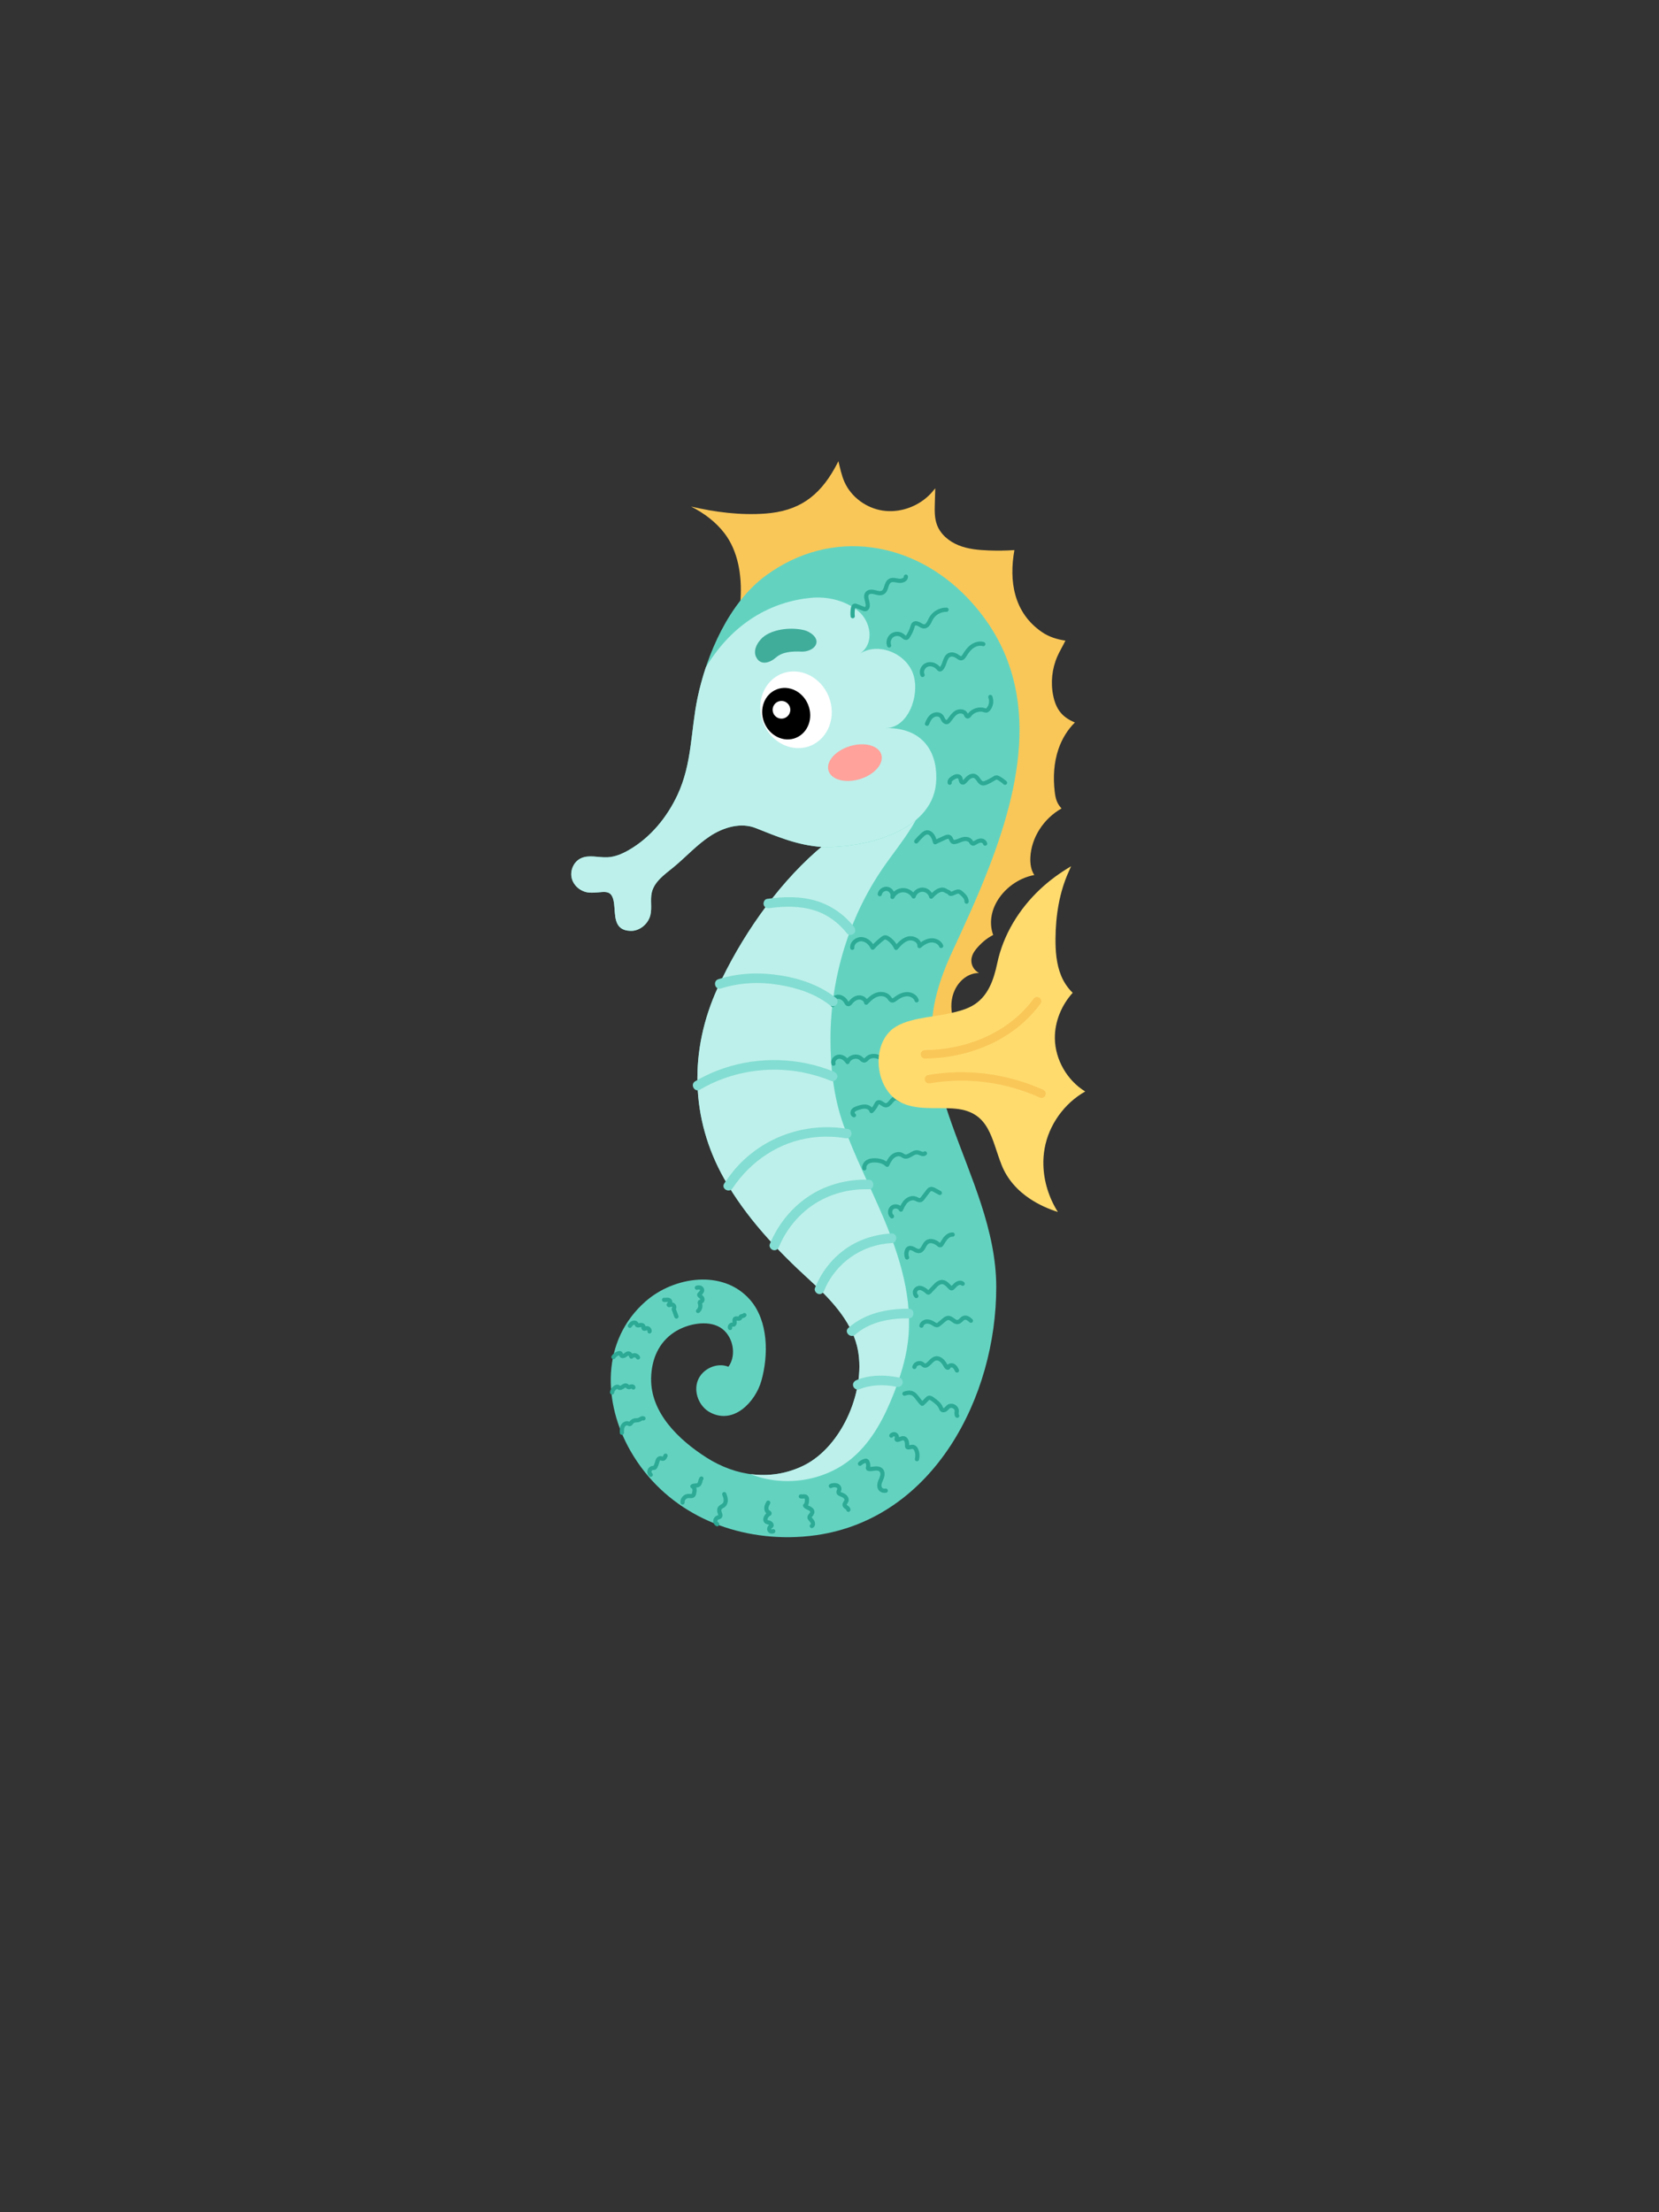 <svg xmlns="http://www.w3.org/2000/svg" xmlns:xlink="http://www.w3.org/1999/xlink" width="450" zoomAndPan="magnify" viewBox="0 0 337.5 450" height="600" preserveAspectRatio="xMidYMid meet" version="1.0"><rect x="0" y="0" width="337.5" height="450" fill="#333333" stroke="none"/><defs><clipPath id="4f7ea83289"><path d="M 140 93.621 L 219 93.621 L 219 225 L 140 225 Z M 140 93.621 " clip-rule="nonzero"/></clipPath><clipPath id="5a94083519"><path d="M 178 176 L 220.738 176 L 220.738 247 L 178 247 Z M 178 176 " clip-rule="nonzero"/></clipPath></defs><g clip-path="url(#4f7ea83289)"><path fill="#f9c758" d="M 214.566 161.031 C 214.223 158.109 214.387 155.09 215.352 152.309 C 216.043 150.309 217.172 148.441 218.672 146.961 C 217.555 146.5 216.531 145.879 215.766 144.949 C 214.965 143.984 214.52 142.766 214.266 141.535 C 213.707 138.852 214.012 135.992 215.121 133.484 C 215.605 132.398 216.23 131.379 216.746 130.312 C 215.031 130.062 213.391 129.551 211.957 128.566 C 206.203 124.613 205.242 118.168 206.367 111.895 C 204.625 112.016 202.875 112.035 201.129 111.969 C 199.047 111.891 196.934 111.699 195 110.918 C 193.066 110.137 191.316 108.688 190.602 106.727 C 190.098 105.352 190.133 103.844 190.176 102.383 C 190.207 101.359 190.238 100.34 190.266 99.32 C 189.863 99.832 189.441 100.328 188.973 100.781 C 186.52 103.141 182.977 104.359 179.613 103.867 C 176.25 103.375 173.16 101.125 171.781 98.008 C 171.199 96.688 170.91 95.238 170.562 93.824 C 170.297 94.312 170.051 94.812 169.777 95.297 C 166.531 101.062 162.391 103.98 155.691 104.469 C 150.605 104.836 145.551 104.195 140.586 103.039 C 143.211 104.371 145.637 106.168 147.414 108.516 C 152.832 115.668 150.73 127.902 147.215 135.43 C 187.23 108.129 202.203 124.016 189.238 188.055 C 188.332 190.219 187.445 192.395 186.562 194.574 C 183.711 201.598 181.613 207.996 184.035 215.461 C 184.781 217.766 185.707 220.004 186.629 222.238 C 186.887 222.859 187.156 223.504 187.66 223.949 C 188.355 224.559 189.355 224.676 190.277 224.633 C 191.441 224.578 192.629 224.301 193.574 223.617 C 194.66 222.832 195.336 221.578 195.676 220.281 C 196.211 218.234 196.449 215.375 195.934 213.309 C 195.379 211.09 194.363 208.992 193.805 206.777 C 193.348 204.965 193.461 202.984 194.277 201.305 C 195.191 199.418 197 197.906 199.168 197.922 C 198.223 197.434 197.582 196.438 197.609 195.348 C 197.629 194.539 198.004 193.766 198.516 193.133 C 199.465 191.957 200.691 190.855 202.047 190.195 C 200.113 184.762 204.859 179.012 210.414 177.996 C 209.746 177.004 209.555 175.68 209.609 174.457 C 209.793 170.324 212.375 166.465 215.953 164.457 C 215.602 164.066 215.293 163.645 215.074 163.16 C 214.77 162.496 214.652 161.762 214.566 161.031 " fill-opacity="1" fill-rule="nonzero"/></g><path fill="#63d3c0" d="M 201.129 176.613 C 208.344 158 212.082 137.66 196.855 121.66 C 185.852 110.098 169.211 107.242 155.801 117.078 C 148.297 122.574 143.742 133.133 141.898 142 C 140.5 148.73 140.824 155.285 137.828 161.695 C 135.688 166.273 132.336 170.363 127.965 172.891 C 126.621 173.672 125.145 174.309 123.586 174.387 C 121.758 174.477 119.805 173.805 118.148 174.602 C 116.699 175.297 115.918 177.102 116.316 178.66 C 116.711 180.223 118.191 181.414 119.793 181.555 C 122.543 181.797 124.453 180.328 124.914 183.73 C 125.238 186.117 124.715 189.227 128.25 189.355 C 130.137 189.426 131.902 187.93 132.324 186.086 C 132.668 184.598 132.246 183.008 132.602 181.52 C 133.133 179.32 135.18 177.898 136.93 176.473 C 139.477 174.395 141.691 171.898 144.434 170.09 C 147.176 168.281 150.715 167.23 153.762 168.453 C 158.309 170.273 162.285 171.926 167.109 172.277 C 166.758 172.574 166.402 172.871 166.055 173.176 C 157.746 180.5 150.641 190.855 146.031 200.895 C 140.184 213.617 140.41 227.535 147.324 239.766 C 151.777 247.645 158.074 254.32 164.758 260.414 C 168.684 263.996 172.996 268.426 174.336 273.75 C 176.473 282.266 171.434 294.23 163.473 298.125 C 156.926 301.328 149.73 300.328 143.699 296.477 C 138.117 292.91 132.32 287.406 132.461 280.352 C 132.535 276.578 133.938 273.102 137.207 270.969 C 139.68 269.352 143.855 268.402 146.535 270.039 C 149.094 271.602 149.965 275.586 148.188 278.02 C 145.84 277.066 142.871 278.445 141.957 280.812 C 141.047 283.18 142.227 286.117 144.461 287.305 C 149.273 289.863 153.66 285.152 154.875 280.918 C 156.363 275.695 156.34 268.695 152.586 264.398 C 147.098 258.125 137.105 259.668 131.355 264.707 C 122.277 272.66 122.625 285.344 128.297 295.203 C 134.988 306.828 147.43 312.82 160.656 312.688 C 162.477 312.668 164.297 312.527 166.102 312.27 C 189.98 308.816 202.695 284.094 202.672 261.781 C 202.664 250.207 197.461 239.43 193.633 228.664 C 191.68 223.164 190.023 217.508 189.609 211.656 C 189.148 205.121 191.148 199.113 193.879 193.242 C 196.324 187.984 198.895 182.383 201.129 176.613 " fill-opacity="1" fill-rule="nonzero"/><path fill="#bdf0eb" d="M 180.234 148.098 C 184.711 148.062 187.168 141.523 185.816 137.25 C 184.461 132.977 178.797 130.547 175 132.922 C 178.012 130.789 177.102 126.383 174.641 124.332 C 171.984 122.121 168.293 121.285 164.902 121.617 C 157.098 122.383 149.164 126.508 143.59 135.754 C 142.887 137.871 142.32 139.98 141.898 142 C 140.5 148.73 140.824 155.285 137.828 161.695 C 135.688 166.273 132.336 170.363 127.965 172.891 C 126.621 173.672 125.145 174.309 123.586 174.387 C 121.758 174.477 119.805 173.805 118.148 174.602 C 116.699 175.297 115.918 177.102 116.316 178.66 C 116.711 180.223 118.191 181.414 119.793 181.555 C 122.543 181.797 124.453 180.328 124.914 183.73 C 125.238 186.117 124.715 189.227 128.25 189.355 C 130.137 189.426 131.902 187.93 132.324 186.086 C 132.668 184.598 132.246 183.008 132.602 181.52 C 133.133 179.32 135.18 177.898 136.93 176.473 C 139.477 174.395 141.691 171.898 144.434 170.09 C 147.176 168.281 150.715 167.23 153.762 168.453 C 158.309 170.273 162.285 171.926 167.109 172.277 C 175.469 172.594 189.516 169.324 190.418 159.348 C 190.902 153.945 188.516 148.027 180.234 148.098 " fill-opacity="1" fill-rule="nonzero"/><path fill="#bdf0eb" d="M 185.492 168.219 C 185.785 167.746 186.051 167.281 186.309 166.82 C 181.305 171.016 172.863 172.496 167.109 172.277 C 166.758 172.574 166.402 172.871 166.055 173.176 C 157.746 180.5 150.641 190.855 146.031 200.895 C 140.184 213.617 140.41 227.535 147.324 239.766 C 151.777 247.645 158.074 254.32 164.758 260.414 C 168.684 263.996 172.996 268.426 174.336 273.75 C 176.473 282.266 171.434 294.23 163.473 298.125 C 159.969 299.84 156.281 300.34 152.684 299.855 C 159.547 302.602 167.934 301.305 173.543 296.445 C 177.48 293.035 179.957 288.242 181.852 283.387 C 183.141 280.082 184.215 276.676 184.672 273.156 C 185.809 264.418 183.094 255.637 179.648 247.531 C 176.984 241.258 173.855 235.18 171.566 228.75 C 169.559 223.102 168.914 216.988 168.949 210.992 C 169.031 198.816 172.699 186.641 179.598 176.594 C 181.531 173.781 183.699 171.125 185.492 168.219 " fill-opacity="1" fill-rule="nonzero"/><path stroke-linecap="round" transform="matrix(0.05, 0, 0, -0.05, 42.407, 329.33)" fill="none" stroke-linejoin="round" d="M 2621.246 4079.747 C 2620.082 4090.437 2620.47 4101.281 2622.41 4111.893 C 2623.109 4116.153 2624.738 4121.033 2628.852 4122.273 C 2631.413 4122.97 2634.129 4122.04 2636.612 4121.033 C 2646.08 4117.315 2655.549 4113.597 2665.094 4109.879 C 2667.422 4108.95 2669.984 4108.02 2672.545 4108.252 C 2677.356 4108.795 2680.616 4113.597 2681.78 4118.245 C 2686.126 4136.758 2668.199 4159.221 2681.081 4173.163 C 2688.454 4181.219 2701.414 4179.825 2711.969 4177.036 C 2722.601 4174.248 2734.475 4170.762 2743.943 4176.339 C 2759.93 4185.789 2756.05 4213.21 2771.649 4223.357 C 2782.281 4230.328 2796.251 4225.526 2808.901 4223.822 C 2821.551 4222.118 2838.469 4228.082 2837.615 4240.708 " stroke="#2daa95" stroke-width="17.22" stroke-opacity="1" stroke-miterlimit="10"/><path stroke-linecap="round" transform="matrix(0.05, 0, 0, -0.05, 42.407, 329.33)" fill="none" stroke-linejoin="round" d="M 2769.476 3960.615 C 2763.966 3975.022 2769.399 3992.838 2781.971 4001.668 C 2794.621 4010.576 2813.169 4009.647 2824.888 3999.577 C 2829.699 3995.472 2835.442 3989.507 2841.185 3992.296 C 2843.358 3993.225 2844.755 3995.162 2845.997 3997.176 C 2854.146 4009.414 2860.432 4022.892 2864.623 4037.067 C 2865.787 4040.863 2866.873 4044.968 2869.822 4047.679 C 2875.41 4053.024 2884.645 4050.7 2891.397 4046.905 C 2898.072 4043.109 2904.746 4037.919 2912.429 4038.229 C 2926.631 4038.926 2932.529 4056.045 2939.048 4068.671 C 2951.077 4091.754 2976.998 4106.703 3003.074 4106.006 " stroke="#2daa95" stroke-width="17.22" stroke-opacity="1" stroke-miterlimit="10"/><path stroke-linecap="round" transform="matrix(0.05, 0, 0, -0.05, 42.407, 329.33)" fill="none" stroke-linejoin="round" d="M 2905.444 3840.708 C 2897.684 3856.122 2907.928 3876.571 2924.148 3882.381 C 2940.368 3888.19 2959.381 3880.832 2970.246 3867.431 C 2971.954 3865.417 2973.972 3863.016 2976.61 3863.093 C 2978.24 3863.171 2979.715 3864.333 2980.879 3865.417 C 2997.564 3881.296 2994.615 3914.527 3016.19 3922.582 C 3027.753 3926.92 3040.636 3920.956 3050.648 3913.597 C 3053.752 3911.351 3057.011 3908.872 3060.892 3908.562 C 3068.265 3907.942 3073.464 3915.456 3077.189 3921.808 C 3085.338 3935.286 3094.961 3948.299 3107.922 3957.284 C 3120.882 3966.269 3137.568 3970.762 3152.701 3966.269 " stroke="#2daa95" stroke-width="17.22" stroke-opacity="1" stroke-miterlimit="10"/><path stroke-linecap="round" transform="matrix(0.05, 0, 0, -0.05, 42.407, 329.33)" fill="none" stroke-linejoin="round" d="M 2923.527 3642.024 C 2928.416 3654.34 2934.625 3666.889 2945.412 3674.48 C 2956.277 3682.071 2972.963 3682.845 2981.577 3672.853 C 2985.69 3668.128 2987.475 3661.854 2990.89 3656.664 C 2994.227 3651.474 3000.668 3647.137 3006.411 3649.383 C 3008.972 3650.467 3010.913 3652.636 3012.62 3654.805 C 3021.933 3666.347 3029.771 3679.825 3042.421 3687.648 C 3054.994 3695.394 3074.861 3694.309 3081.225 3680.909 C 3082.855 3677.346 3084.174 3672.621 3088.054 3671.924 C 3091.702 3671.381 3094.418 3674.945 3096.669 3677.966 C 3110.095 3696.246 3135.783 3704.379 3157.358 3697.33 C 3159.764 3696.556 3162.169 3695.549 3164.575 3695.859 C 3167.912 3696.168 3170.551 3698.57 3172.802 3701.048 C 3184.598 3714.449 3188.013 3734.666 3181.183 3751.242 " stroke="#2daa95" stroke-width="17.22" stroke-opacity="1" stroke-miterlimit="10"/><path stroke-linecap="round" transform="matrix(0.05, 0, 0, -0.05, 42.407, 329.33)" fill="none" stroke-linejoin="round" d="M 3015.88 3402.133 C 3013.396 3410.188 3021.622 3417.237 3028.685 3421.652 C 3033.341 3424.518 3038.075 3427.462 3043.43 3428.391 C 3048.707 3429.321 3054.838 3427.849 3057.865 3423.434 C 3060.349 3419.871 3060.426 3415.378 3061.435 3411.273 C 3062.522 3407.168 3065.471 3402.752 3069.739 3402.83 C 3072.533 3402.907 3074.861 3404.999 3076.879 3407.013 C 3082.699 3412.977 3087.822 3419.716 3094.651 3424.596 C 3101.403 3429.476 3110.483 3432.264 3118.166 3429.089 C 3131.903 3423.434 3135.55 3402.055 3150.218 3399.731 C 3155.418 3398.879 3160.695 3400.893 3165.584 3403.062 C 3176.139 3407.71 3186.383 3413.209 3196.161 3419.406 C 3199.266 3421.42 3202.525 3423.589 3206.173 3423.666 C 3209.51 3423.744 3212.614 3422.117 3215.486 3420.568 C 3224.643 3415.378 3233.18 3409.104 3241.019 3402.055 " stroke="#2daa95" stroke-width="17.22" stroke-opacity="1" stroke-miterlimit="10"/><path stroke-linecap="round" transform="matrix(0.05, 0, 0, -0.05, 42.407, 329.33)" fill="none" stroke-linejoin="round" d="M 2879.834 3163.48 C 2887.439 3172.853 2895.666 3181.528 2904.435 3189.507 C 2909.79 3194.464 2915.688 3199.267 2922.595 3200.119 C 2931.443 3201.203 2940.135 3195.239 2945.49 3187.338 C 2950.922 3179.437 2953.716 3169.677 2956.51 3160.227 C 2969.626 3166.346 2982.741 3172.466 2995.934 3178.585 C 3002.609 3181.683 3010.757 3184.704 3016.578 3179.824 C 3022.011 3175.177 3022.787 3165.184 3028.995 3161.931 C 3031.711 3160.537 3034.893 3160.769 3037.92 3161.311 C 3049.018 3163.48 3059.262 3169.522 3070.205 3172.233 C 3081.225 3175.022 3094.341 3173.627 3101.403 3163.713 C 3103.809 3160.227 3105.826 3155.657 3109.707 3154.727 C 3112.113 3154.185 3114.518 3155.347 3116.769 3156.509 C 3124.297 3160.614 3131.67 3165.649 3139.896 3166.734 C 3148.2 3167.818 3157.901 3163.48 3160.074 3154.418 " stroke="#2daa95" stroke-width="17.22" stroke-opacity="1" stroke-miterlimit="10"/><path stroke-linecap="round" transform="matrix(0.05, 0, 0, -0.05, 42.407, 329.33)" fill="none" stroke-linejoin="round" d="M 2731.449 2948.918 C 2733.932 2962.86 2749.221 2973.085 2763.112 2970.064 C 2776.926 2967.043 2786.55 2951.396 2782.98 2937.609 C 2790.663 2953.643 2807.737 2964.719 2825.509 2965.107 C 2843.281 2965.494 2860.898 2955.269 2869.279 2939.623 C 2873.392 2955.424 2888.991 2967.353 2905.289 2967.121 C 2921.587 2966.966 2936.953 2954.572 2940.6 2938.771 C 2951.776 2950.467 2963.805 2962.706 2979.559 2966.346 C 2993.684 2969.677 2998.961 2961.389 3010.292 2957.516 C 3015.647 2955.734 3013.707 2950.932 3020.226 2950.157 C 3026.124 2949.383 3039.472 2957.748 3046.224 2958.987 C 3048.863 2959.53 3051.579 2959.84 3054.14 2959.142 C 3056.934 2958.368 3059.184 2956.509 3061.435 2954.65 C 3072.843 2945.045 3085.338 2933.271 3084.64 2918.399 " stroke="#2daa95" stroke-width="17.22" stroke-opacity="1" stroke-miterlimit="10"/><path stroke-linecap="round" transform="matrix(0.05, 0, 0, -0.05, 42.407, 329.33)" fill="none" stroke-linejoin="round" d="M 2619.461 2730.637 C 2617.599 2750.312 2638.164 2767.121 2657.877 2765.726 C 2677.511 2764.41 2694.119 2749.15 2702.346 2731.179 C 2714.453 2744.115 2727.413 2756.121 2741.227 2767.121 C 2744.797 2769.987 2748.755 2772.853 2753.334 2773.085 C 2757.292 2773.24 2761.017 2771.226 2764.354 2769.135 C 2779.022 2759.917 2790.818 2746.207 2797.803 2730.327 C 2811.695 2746.439 2826.983 2763.403 2847.704 2768.36 C 2868.426 2773.24 2894.657 2758.755 2893.027 2737.609 C 2906.065 2748.995 2921.354 2758.91 2938.583 2760.691 C 2955.734 2762.473 2974.903 2754.185 2981.189 2738.151 " stroke="#2daa95" stroke-width="17.22" stroke-opacity="1" stroke-miterlimit="10"/><path stroke-linecap="round" transform="matrix(0.05, 0, 0, -0.05, 42.407, 329.33)" fill="none" stroke-linejoin="round" d="M 2540.224 2497.872 C 2532.386 2510.73 2543.949 2528.933 2558.85 2530.947 C 2573.673 2533.038 2588.108 2522.504 2595.015 2509.258 C 2596.645 2506.16 2598.43 2502.519 2601.844 2501.667 C 2606.345 2500.505 2610.148 2504.921 2613.02 2508.484 C 2621.324 2519.018 2633.12 2527.616 2646.391 2528.546 C 2659.739 2529.398 2674.097 2520.567 2676.114 2507.399 C 2688.532 2520.567 2702.191 2533.581 2719.264 2539.622 C 2736.338 2545.587 2757.835 2542.721 2768.855 2528.391 C 2772.736 2523.356 2776.306 2516.462 2782.592 2516.23 C 2786.55 2515.997 2790.042 2518.631 2793.146 2521.032 C 2806.961 2531.567 2822.715 2540.784 2840.099 2541.869 C 2857.405 2542.953 2876.341 2533.503 2881.386 2516.927 " stroke="#2daa95" stroke-width="17.22" stroke-opacity="1" stroke-miterlimit="10"/><path stroke-linecap="round" transform="matrix(0.05, 0, 0, -0.05, 42.407, 329.33)" fill="none" stroke-linejoin="round" d="M 2543.095 2259.452 C 2538.594 2272.852 2552.02 2287.337 2566.145 2287.724 C 2580.269 2288.034 2592.919 2278.042 2600.292 2266.036 C 2607.51 2286.795 2637.544 2294.928 2654.307 2280.753 C 2658.575 2277.112 2662.688 2272.078 2668.354 2272.31 C 2673.631 2272.62 2677.279 2277.655 2681.159 2281.218 C 2692.49 2291.83 2710.262 2292.527 2724.697 2287.182 C 2739.209 2281.838 2751.083 2271.38 2762.647 2261.156 C 2771.572 2278.662 2785.929 2299.033 2805.253 2295.78 C 2816.118 2293.921 2824.112 2284.781 2834.123 2280.133 C 2844.134 2275.486 2860.044 2279.126 2859.811 2290.126 " stroke="#2daa95" stroke-width="17.22" stroke-opacity="1" stroke-miterlimit="10"/><path stroke-linecap="round" transform="matrix(0.05, 0, 0, -0.05, 42.407, 329.33)" fill="none" stroke-linejoin="round" d="M 2626.368 2049.459 C 2619.694 2052.403 2619.228 2062.55 2623.652 2068.437 C 2628.153 2074.246 2635.603 2076.725 2642.588 2079.049 C 2652.677 2082.302 2663.232 2085.555 2673.864 2084.471 C 2684.418 2083.464 2695.284 2076.725 2697.689 2066.345 C 2705.528 2073.627 2711.969 2082.38 2716.703 2091.985 C 2718.488 2095.548 2720.118 2099.421 2723.61 2101.357 C 2733.544 2107.012 2743.09 2091.52 2754.42 2090.048 C 2773.046 2087.647 2780.884 2121.651 2799.355 2118.863 C 2805.641 2117.856 2810.375 2112.666 2816.429 2110.885 C 2825.664 2108.174 2835.21 2114.06 2842.117 2120.722 C 2849.024 2127.538 2855.155 2135.594 2864.08 2139.235 C 2874.712 2143.495 2887.983 2139.7 2894.734 2130.404 " stroke="#2daa95" stroke-width="17.22" stroke-opacity="1" stroke-miterlimit="10"/><path stroke-linecap="round" transform="matrix(0.05, 0, 0, -0.05, 42.407, 329.33)" fill="none" stroke-linejoin="round" d="M 2668.509 1833.503 C 2666.724 1843.727 2673.165 1854.107 2682.09 1859.606 C 2691.015 1864.951 2701.88 1866.19 2712.28 1865.881 C 2730.129 1865.493 2748.833 1860.613 2761.483 1847.91 C 2767.226 1859.916 2773.279 1872.232 2783.135 1881.063 C 2793.146 1889.893 2808.125 1894.463 2820.076 1888.499 C 2823.879 1886.562 2827.216 1883.696 2831.174 1882.302 C 2849.412 1875.795 2866.02 1901.28 2885.111 1898.259 C 2895.666 1896.555 2907.695 1886.717 2915.223 1894.308 " stroke="#2daa95" stroke-width="17.22" stroke-opacity="1" stroke-miterlimit="10"/><path stroke-linecap="round" transform="matrix(0.05, 0, 0, -0.05, 42.407, 329.33)" fill="none" stroke-linejoin="round" d="M 2781.04 1638.15 C 2770.64 1647.213 2771.339 1665.958 2782.359 1674.324 C 2793.457 1682.612 2811.617 1678.119 2817.515 1665.571 C 2823.103 1677.887 2828.923 1690.513 2838.624 1699.963 C 2848.325 1709.413 2862.993 1715.067 2875.721 1710.497 C 2882.861 1707.863 2890 1702.131 2897.295 1704.455 C 2901.331 1705.849 2904.203 1709.413 2906.764 1712.821 C 2913.515 1721.729 2920.267 1730.636 2927.019 1739.622 C 2930.046 1743.572 2933.383 1747.755 2938.195 1749.072 C 2943.782 1750.544 2949.448 1747.678 2954.57 1744.966 C 2961.632 1741.016 2968.694 1737.221 2975.834 1733.348 " stroke="#2daa95" stroke-width="17.22" stroke-opacity="1" stroke-miterlimit="10"/><path stroke-linecap="round" transform="matrix(0.05, 0, 0, -0.05, 42.407, 329.33)" fill="none" stroke-linejoin="round" d="M 2842.349 1470.915 C 2838.857 1479.513 2838.624 1489.428 2841.729 1498.181 C 2842.815 1501.434 2844.522 1504.61 2847.239 1506.779 C 2853.603 1511.581 2862.838 1508.715 2869.745 1504.842 C 2876.73 1500.969 2884.025 1496.012 2891.941 1497.096 C 2907.695 1499.42 2910.256 1521.806 2922.518 1532.031 C 2936.099 1543.262 2957.208 1535.981 2970.246 1524.207 C 2972.575 1522.116 2975.291 1519.792 2978.318 1520.567 C 2980.335 1521.031 2981.655 1522.813 2982.819 1524.595 C 2988.795 1533.27 2993.606 1542.875 3000.591 1550.698 C 3007.653 1558.522 3017.665 1564.796 3028.141 1563.944 " stroke="#2daa95" stroke-width="17.22" stroke-opacity="1" stroke-miterlimit="10"/><path stroke-linecap="round" transform="matrix(0.05, 0, 0, -0.05, 42.407, 329.33)" fill="none" stroke-linejoin="round" d="M 2880.222 1313.982 C 2874.789 1319.095 2872.849 1327.46 2875.41 1334.432 C 2877.971 1341.481 2884.956 1346.593 2892.329 1346.98 C 2897.839 1347.29 2903.194 1345.199 2908.083 1342.72 C 2914.059 1339.467 2919.646 1335.439 2924.536 1330.714 C 2925.855 1329.397 2927.33 1328.08 2929.192 1328.08 C 2930.977 1328.08 2932.529 1329.474 2933.771 1330.791 C 2940.523 1337.995 2947.275 1345.121 2954.026 1352.325 C 2962.718 1361.62 2973.273 1371.612 2985.923 1370.838 C 2999.116 1370.063 3008.352 1358.057 3017.665 1348.607 C 3019.527 1346.748 3021.933 1344.734 3024.494 1345.276 C 3025.891 1345.663 3026.977 1346.515 3027.986 1347.445 C 3033.962 1353.022 3039.007 1359.838 3045.991 1364.176 C 3052.976 1368.514 3062.987 1369.676 3068.808 1363.944 " stroke="#2daa95" stroke-width="17.22" stroke-opacity="1" stroke-miterlimit="10"/><path stroke-linecap="round" transform="matrix(0.05, 0, 0, -0.05, 42.407, 329.33)" fill="none" stroke-linejoin="round" d="M 2900.943 1193.301 C 2902.883 1202.906 2912.662 1209.49 2922.44 1210.187 C 2932.219 1210.807 2941.765 1206.624 2949.991 1201.356 C 2955.113 1198.026 2961.011 1193.998 2966.832 1195.857 C 2969.082 1196.554 2971.022 1198.181 2972.963 1199.73 C 2979.094 1204.92 2985.225 1210.109 2991.433 1215.222 C 2996.943 1219.947 3003.23 1224.827 3010.525 1224.827 C 3025.037 1224.827 3035.204 1205.462 3049.484 1208.25 C 3059.495 1210.187 3064.617 1222.271 3074.395 1225.291 C 3084.484 1228.467 3094.418 1220.721 3102.257 1213.518 " stroke="#2daa95" stroke-width="17.22" stroke-opacity="1" stroke-miterlimit="10"/><path stroke-linecap="round" transform="matrix(0.05, 0, 0, -0.05, 42.407, 329.33)" fill="none" stroke-linejoin="round" d="M 2872.228 1025.369 C 2875.022 1038.847 2893.803 1045.818 2904.668 1037.375 C 2907.54 1035.051 2910.101 1031.875 2913.748 1030.946 C 2917.085 1030.171 2920.578 1031.488 2923.527 1033.347 C 2936.565 1041.325 2944.791 1057.824 2959.925 1060.225 C 2969.393 1061.62 2978.783 1056.74 2985.535 1049.923 C 2992.209 1043.184 2996.788 1034.664 3001.833 1026.608 C 3003.618 1023.82 3007.343 1020.644 3009.904 1022.89 C 3010.757 1023.665 3011.068 1024.749 3011.534 1025.756 C 3014.948 1032.805 3025.27 1033.657 3031.867 1029.552 C 3038.463 1025.446 3042.111 1018.01 3045.526 1011.039 " stroke="#2daa95" stroke-width="17.22" stroke-opacity="1" stroke-miterlimit="10"/><path stroke-linecap="round" transform="matrix(0.05, 0, 0, -0.05, 42.407, 329.33)" fill="none" stroke-linejoin="round" d="M 2831.872 916.771 C 2874.867 931.953 2878.98 898.413 2904.203 875.562 C 2911.265 881.217 2917.163 888.033 2923.604 894.54 C 2926.01 896.941 2928.649 899.342 2931.908 899.962 C 2936.332 900.814 2940.6 898.103 2944.326 895.624 C 2958.528 885.787 2973.428 875.098 2980.025 859.141 C 2981.189 856.352 2982.198 853.331 2984.526 851.318 C 2988.717 847.754 2995.314 849.536 2999.66 852.944 C 3004.006 856.43 3007.188 861.155 3011.689 864.331 C 3024.106 872.851 3044.284 862.549 3044.672 847.445 C 3044.827 840.318 3041.723 832.108 3046.457 826.763 " stroke="#2daa95" stroke-width="17.22" stroke-opacity="1" stroke-miterlimit="10"/><path stroke-linecap="round" transform="matrix(0.05, 0, 0, -0.05, 42.407, 329.33)" fill="none" stroke-linejoin="round" d="M 2778.401 746.05 C 2781.583 751.163 2788.723 753.331 2794.233 750.853 C 2799.665 748.297 2802.614 741.403 2800.752 735.671 C 2800.053 733.579 2798.967 730.713 2800.752 729.474 C 2801.45 729.009 2802.304 728.932 2803.158 728.932 C 2811.927 729.087 2819.921 736.91 2828.613 735.283 C 2834.899 734.121 2839.323 728.235 2841.03 722.038 C 2842.738 715.918 2842.349 709.412 2842.582 702.983 C 2842.66 701.898 2842.738 700.659 2843.436 699.807 C 2844.29 698.645 2845.764 698.335 2847.161 698.258 C 2854.456 697.948 2861.829 701.898 2868.814 699.729 C 2874.479 697.87 2878.049 692.371 2880.377 686.871 C 2885.111 675.33 2885.965 662.239 2882.705 650.233 " stroke="#2daa95" stroke-width="17.22" stroke-opacity="1" stroke-miterlimit="10"/><path stroke-linecap="round" transform="matrix(0.05, 0, 0, -0.05, 42.407, 329.33)" fill="none" stroke-linejoin="round" d="M 2650.892 631.643 C 2656.868 637.53 2664.473 641.712 2672.622 643.571 C 2674.174 643.881 2675.804 644.191 2677.279 643.571 C 2678.831 642.952 2679.84 641.48 2680.616 639.931 C 2684.496 632.805 2685.66 624.129 2683.565 616.228 C 2683.254 615.066 2682.944 613.827 2683.41 612.665 C 2684.03 611.116 2686.048 610.574 2687.756 610.341 C 2696.215 609.412 2704.674 611.581 2713.211 612.278 C 2721.748 612.898 2731.138 611.658 2736.959 605.461 C 2743.322 598.722 2743.4 588.11 2740.839 579.203 C 2738.278 570.295 2733.466 562.239 2730.983 553.254 C 2728.577 544.346 2728.965 533.657 2735.639 527.227 C 2740.839 522.193 2748.677 520.876 2755.817 522.115 " stroke="#2daa95" stroke-width="17.22" stroke-opacity="1" stroke-miterlimit="10"/><path stroke-linecap="round" transform="matrix(0.05, 0, 0, -0.05, 42.407, 329.33)" fill="none" stroke-linejoin="round" d="M 2532.23 541.093 C 2536.111 543.184 2540.534 544.114 2544.88 544.423 C 2550.158 544.811 2555.668 544.114 2560.169 541.402 C 2564.67 538.536 2567.852 533.192 2566.999 528.002 C 2566.222 522.967 2562.032 518.087 2564.049 513.362 C 2565.214 510.651 2568.24 509.179 2570.957 508.017 C 2577.243 505.461 2583.839 503.215 2589.039 498.877 C 2594.316 494.617 2597.886 487.491 2595.868 480.984 C 2593.851 474.787 2587.021 469.83 2588.263 463.401 C 2589.815 455.113 2603.629 452.866 2603.629 444.423 " stroke="#2daa95" stroke-width="17.22" stroke-opacity="1" stroke-miterlimit="10"/><path stroke-linecap="round" transform="matrix(0.05, 0, 0, -0.05, 42.407, 329.33)" fill="none" stroke-linejoin="round" d="M 2410.232 498.722 C 2414.422 497.948 2418.768 498.877 2423.114 498.877 C 2427.383 498.8 2432.195 497.328 2434.057 493.455 C 2434.988 491.596 2435.066 489.427 2435.144 487.413 C 2435.376 478.041 2434.988 467.041 2427.46 461.387 C 2431.263 455.81 2438.093 453.409 2444.224 450.543 C 2450.355 447.677 2456.718 442.874 2457.029 436.135 C 2457.262 429.319 2451.364 424.129 2447.328 418.629 C 2446.474 417.313 2445.621 415.918 2445.465 414.369 C 2445.155 411.968 2446.474 409.722 2447.871 407.785 C 2451.286 403.137 2455.787 399.11 2458.271 393.842 C 2460.599 388.498 2460.056 381.062 2454.856 378.35 " stroke="#2daa95" stroke-width="17.22" stroke-opacity="1" stroke-miterlimit="10"/><path stroke-linecap="round" transform="matrix(0.05, 0, 0, -0.05, 42.407, 329.33)" fill="none" stroke-linejoin="round" d="M 2298.011 357.127 C 2293.2 354.183 2286.137 355.887 2283.111 360.612 C 2280.084 365.415 2281.559 372.464 2286.215 375.639 C 2287.534 376.414 2288.931 377.034 2289.94 378.118 C 2294.053 382.378 2288.776 389.35 2283.266 391.364 C 2277.678 393.223 2270.849 393.687 2267.589 398.645 C 2265.339 401.976 2265.649 406.468 2266.813 410.341 C 2269.219 418.242 2275.117 424.981 2282.645 428.467 C 2284.275 430.79 2280.705 433.114 2278.222 434.509 C 2271.858 438.072 2269.219 446.05 2269.995 453.176 C 2270.694 460.38 2274.186 466.964 2277.601 473.316 " stroke="#2daa95" stroke-width="17.22" stroke-opacity="1" stroke-miterlimit="10"/><path stroke-linecap="round" transform="matrix(0.05, 0, 0, -0.05, 42.407, 329.33)" fill="none" stroke-linejoin="round" d="M 2069.923 385.787 C 2064.956 388.498 2061.852 394.23 2062.24 399.807 C 2062.628 405.461 2066.586 410.651 2071.864 412.665 C 2075.045 413.904 2079.003 414.137 2081.254 416.693 C 2084.281 420.179 2082.651 425.368 2081.099 429.629 C 2078.615 436.29 2076.675 444.036 2080.168 450.233 C 2083.893 456.584 2092.041 458.753 2097.396 463.788 C 2103.139 469.133 2105.157 477.576 2104.691 485.322 C 2104.148 493.145 2101.432 500.659 2098.638 507.94 " stroke="#2daa95" stroke-width="17.22" stroke-opacity="1" stroke-miterlimit="10"/><path stroke-linecap="round" transform="matrix(0.05, 0, 0, -0.05, 42.407, 329.33)" fill="none" stroke-linejoin="round" d="M 1928.911 474.013 C 1927.591 486.639 1938.146 499.265 1950.718 500.272 C 1958.634 500.814 1968.258 498.103 1973.225 504.222 C 1974.932 506.468 1975.63 509.412 1976.174 512.123 C 1977.26 517.235 1978.269 522.502 1977.571 527.692 C 1976.795 532.804 1973.845 537.994 1968.956 539.931 C 1976.484 544.733 1987.582 540.86 1994.644 546.437 C 2001.862 552.247 2000.154 564.176 2005.82 571.457 " stroke="#2daa95" stroke-width="17.22" stroke-opacity="1" stroke-miterlimit="10"/><path stroke-linecap="round" transform="matrix(0.05, 0, 0, -0.05, 42.407, 329.33)" fill="none" stroke-linejoin="round" d="M 1799.462 586.871 C 1794.572 591.054 1792.71 598.413 1794.96 604.454 C 1797.211 610.496 1803.497 614.834 1809.939 614.757 C 1811.646 614.757 1813.431 614.447 1814.906 615.144 C 1816.38 615.841 1817.389 617.313 1818.165 618.784 C 1821.114 623.974 1823.365 629.551 1824.917 635.283 C 1826.159 639.621 1826.935 644.191 1829.263 648.064 C 1831.669 651.937 1836.092 655.035 1840.516 654.106 C 1842.922 653.641 1845.017 652.169 1847.423 651.86 C 1853.787 651.085 1857.667 658.444 1859.685 664.485 " stroke="#2daa95" stroke-width="17.22" stroke-opacity="1" stroke-miterlimit="10"/><path stroke-linecap="round" transform="matrix(0.05, 0, 0, -0.05, 42.407, 329.33)" fill="none" stroke-linejoin="round" d="M 1682.352 757.824 C 1681.964 767.197 1681.654 777.189 1686.155 785.477 C 1690.656 793.765 1701.676 799.265 1709.748 794.54 C 1710.912 793.843 1712.076 792.913 1713.473 792.836 C 1716.034 792.681 1717.741 795.392 1719.293 797.561 C 1723.174 803.293 1729.615 807.321 1736.6 808.173 C 1741.179 808.87 1746.068 808.173 1750.569 809.722 C 1757.243 811.891 1763.529 818.939 1769.971 816.151 " stroke="#2daa95" stroke-width="17.22" stroke-opacity="1" stroke-miterlimit="10"/><path stroke-linecap="round" transform="matrix(0.05, 0, 0, -0.05, 42.407, 329.33)" fill="none" stroke-linejoin="round" d="M 1642.462 921.883 C 1643.781 931.953 1651.154 940.938 1660.7 944.424 C 1662.407 944.966 1664.27 945.431 1665.899 944.656 C 1667.296 944.036 1668.228 942.72 1669.392 941.79 C 1674.048 938.149 1680.8 941.48 1685.612 944.888 C 1690.346 948.374 1696.632 952.092 1701.676 948.994 C 1704.16 947.522 1705.712 944.579 1708.428 943.494 C 1712.076 942.1 1715.956 944.579 1719.681 945.895 C 1723.406 947.212 1729.072 945.895 1728.839 941.945 " stroke="#2daa95" stroke-width="17.22" stroke-opacity="1" stroke-miterlimit="10"/><path stroke-linecap="round" transform="matrix(0.05, 0, 0, -0.05, 42.407, 329.33)" fill="none" stroke-linejoin="round" d="M 1647.972 1065.725 C 1652.861 1073.006 1660.312 1078.583 1668.693 1081.14 C 1671.022 1081.914 1673.893 1082.379 1675.833 1080.907 C 1678.472 1078.971 1678.317 1074.943 1680.179 1072.309 C 1683.516 1067.894 1690.656 1069.908 1695.157 1073.239 C 1699.581 1076.492 1704.237 1080.985 1709.748 1080.133 C 1715.568 1079.28 1718.672 1072.929 1720.845 1067.352 C 1727.52 1075.95 1743.352 1074.013 1747.775 1064.098 " stroke="#2daa95" stroke-width="17.22" stroke-opacity="1" stroke-miterlimit="10"/><path stroke-linecap="round" transform="matrix(0.05, 0, 0, -0.05, 42.407, 329.33)" fill="none" stroke-linejoin="round" d="M 1714.482 1192.913 C 1717.819 1197.561 1721.466 1202.363 1726.666 1204.61 C 1731.866 1207.011 1739.083 1205.772 1741.411 1200.582 C 1742.032 1199.265 1742.343 1197.793 1743.119 1196.631 C 1745.602 1193.223 1750.802 1194.463 1754.915 1195.547 C 1760.503 1197.019 1768.264 1196.244 1769.66 1190.512 C 1770.359 1187.569 1769.04 1183.851 1771.213 1181.759 C 1773.851 1179.358 1777.809 1181.914 1781.146 1182.921 C 1788.441 1185.09 1796.513 1177.267 1794.572 1169.985 " stroke="#2daa95" stroke-width="17.22" stroke-opacity="1" stroke-miterlimit="10"/><path stroke-linecap="round" transform="matrix(0.05, 0, 0, -0.05, 42.407, 329.33)" fill="none" stroke-linejoin="round" d="M 1853.864 1298.413 C 1857.822 1297.484 1862.091 1298.491 1866.282 1298.645 C 1870.395 1298.878 1875.129 1297.948 1877.302 1294.463 C 1880.484 1289.35 1876.371 1282.999 1872.49 1278.429 C 1873.422 1275.64 1877.457 1277.344 1880.096 1278.583 C 1883.976 1280.288 1888.943 1279.436 1892.047 1276.415 C 1895.152 1273.549 1896.238 1268.591 1894.686 1264.641 C 1894.143 1263.401 1893.444 1262.24 1893.367 1260.923 C 1893.211 1259.683 1893.677 1258.444 1894.143 1257.282 C 1897.48 1248.374 1900.817 1239.467 1904.076 1230.481 " stroke="#2daa95" stroke-width="17.22" stroke-opacity="1" stroke-miterlimit="10"/><path stroke-linecap="round" transform="matrix(0.05, 0, 0, -0.05, 42.407, 329.33)" fill="none" stroke-linejoin="round" d="M 1987.194 1347.677 C 1991.54 1349.149 1996.429 1349.614 2000.775 1348.065 C 2005.044 1346.438 2008.536 1342.333 2008.614 1337.762 C 2008.769 1331.024 2002.327 1326.453 1997.981 1321.419 C 1997.283 1320.644 1996.662 1319.792 1996.584 1318.785 C 1996.584 1317.391 1997.593 1316.306 1998.602 1315.454 C 2002.172 1312.278 2006.208 1309.567 2008.536 1305.384 C 2010.864 1301.279 2010.554 1295.16 2006.518 1292.759 C 2003.879 1291.287 1999.999 1291.209 1998.913 1288.343 C 1998.369 1286.717 1999.145 1284.935 1999.766 1283.309 C 2003.724 1273.006 2000.542 1260.303 1992.006 1253.099 " stroke="#2daa95" stroke-width="17.22" stroke-opacity="1" stroke-miterlimit="10"/><path stroke-linecap="round" transform="matrix(0.05, 0, 0, -0.05, 42.407, 329.33)" fill="none" stroke-linejoin="round" d="M 2122.386 1183.928 C 2119.049 1189.505 2124.869 1197.329 2131.388 1197.484 C 2133.096 1197.561 2134.958 1197.251 2136.588 1197.793 C 2140.856 1199.265 2141.322 1204.997 2140.701 1209.335 C 2140.08 1213.75 2139.615 1219.172 2143.262 1221.651 C 2149.005 1225.679 2159.405 1218.165 2163.052 1224.207 C 2163.906 1225.524 2163.983 1227.15 2164.682 1228.545 C 2167.553 1233.967 2177.177 1231.411 2180.669 1236.446 " stroke="#2daa95" stroke-width="17.22" stroke-opacity="1" stroke-miterlimit="10"/><path fill="#ffa29b" d="M 179.293 153.488 C 179.855 155.34 177.91 157.574 174.941 158.48 C 171.973 159.387 169.113 158.621 168.551 156.773 C 167.984 154.922 169.934 152.688 172.902 151.781 C 175.871 150.875 178.73 151.641 179.293 153.488 " fill-opacity="1" fill-rule="nonzero"/><path fill="#ffffff" d="M 168.613 141.742 C 170.211 145.797 168.516 150.266 164.828 151.723 C 161.141 153.18 156.859 151.074 155.262 147.02 C 153.664 142.965 155.359 138.496 159.047 137.039 C 162.734 135.582 167.016 137.688 168.613 141.742 " fill-opacity="1" fill-rule="nonzero"/><path fill="#000000" d="M 164.422 143.398 C 165.496 146.121 164.359 149.121 161.879 150.102 C 159.406 151.082 156.527 149.668 155.457 146.941 C 154.383 144.219 155.523 141.219 157.996 140.238 C 160.477 139.262 163.352 140.676 164.422 143.398 " fill-opacity="1" fill-rule="nonzero"/><path fill="#ffffff" d="M 160.652 143.719 C 161.02 144.645 160.566 145.691 159.641 146.059 C 158.715 146.426 157.672 145.969 157.305 145.043 C 156.941 144.117 157.395 143.07 158.32 142.703 C 159.242 142.34 160.289 142.793 160.652 143.719 " fill-opacity="1" fill-rule="nonzero"/><path fill="#40ad9b" d="M 165.926 131.242 C 165.469 132.098 164.18 132.586 163.09 132.547 C 161.293 132.48 159.258 132.516 157.836 133.766 C 156.652 134.805 154.66 135.527 153.781 133.562 C 153.109 132.062 154.367 130.184 155.555 129.352 C 157.676 127.867 161.133 127.59 163.598 128.188 C 164.809 128.48 166.711 129.766 165.926 131.242 " fill-opacity="1" fill-rule="nonzero"/><g clip-path="url(#5a94083519)"><path fill="#ffdb6e" d="M 212.262 236.988 C 212.23 235.871 212.312 234.746 212.508 233.637 C 213.367 228.797 216.527 224.418 220.773 222.027 C 217.113 219.785 214.664 215.578 214.598 211.25 C 214.547 207.836 215.938 204.484 218.223 201.949 C 217.207 200.98 216.402 199.758 215.867 198.457 C 214.898 196.082 214.707 193.469 214.727 190.91 C 214.762 186.27 215.496 181.547 217.418 177.297 C 217.578 176.941 217.742 176.574 217.902 176.207 C 215.645 177.539 213.508 179.086 211.594 180.887 C 207.305 184.914 204.09 190.164 202.875 195.93 C 202.16 199.324 200.988 202.848 197.715 204.641 C 196.242 205.445 194.582 205.82 192.945 206.184 C 189.445 206.965 183.918 207.094 181.203 209.633 C 177.246 213.336 178.227 221.316 182.84 224.027 C 186.234 226.016 190.727 225.152 194.469 225.535 C 201.355 226.238 201.66 231.676 203.773 237 C 204.922 239.891 207.027 242.219 209.609 243.91 C 211.344 245.051 213.238 245.902 215.207 246.535 C 213.406 243.676 212.348 240.348 212.262 236.988 " fill-opacity="1" fill-rule="nonzero"/></g><path stroke-linecap="round" transform="matrix(0.05, 0, 0, -0.05, 42.407, 329.33)" fill="none" stroke-linejoin="round" d="M 2931.52 2196.167 C 3084.872 2222.736 3245.209 2202.054 3389.481 2137.143 " stroke="#f9c758" stroke-width="34.44" stroke-opacity="1" stroke-miterlimit="10"/><path stroke-linecap="round" transform="matrix(0.05, 0, 0, -0.05, 42.407, 329.33)" fill="none" stroke-linejoin="round" d="M 2915.223 2297.174 C 3086.813 2299.111 3264.145 2367.43 3371.166 2513.286 " stroke="#f9c758" stroke-width="34.44" stroke-opacity="1" stroke-miterlimit="10"/><path fill="#83ddd2" d="M 158.48 253.605 C 159.879 250.246 162.27 247.246 165.27 245.188 C 168.633 242.883 172.652 241.793 176.715 241.922 C 177.969 241.961 177.969 240.008 176.715 239.969 C 172.273 239.828 167.773 241.051 164.121 243.613 C 160.742 245.984 158.184 249.281 156.602 253.086 C 156.398 253.574 156.82 254.16 157.281 254.285 C 157.844 254.441 158.277 254.094 158.48 253.605 " fill-opacity="1" fill-rule="nonzero"/><path fill="#83ddd2" d="M 149.023 241.723 C 152.734 236.145 158.605 232.203 165.312 231.383 C 167.527 231.113 169.789 231.16 171.992 231.527 C 172.508 231.613 173.039 231.391 173.191 230.844 C 173.32 230.375 173.031 229.73 172.508 229.645 C 164.758 228.348 156.859 230.676 151.148 236.109 C 149.688 237.496 148.453 239.066 147.34 240.738 C 146.641 241.789 148.328 242.766 149.023 241.723 " fill-opacity="1" fill-rule="nonzero"/><path fill="#83ddd2" d="M 142.398 221.652 C 148.594 217.992 156.121 216.773 163.18 218.117 C 165.211 218.504 167.191 219.098 169.105 219.883 C 169.59 220.082 170.176 219.664 170.305 219.199 C 170.457 218.641 170.113 218.199 169.625 217.996 C 162.586 215.113 154.477 214.867 147.27 217.289 C 145.234 217.977 143.266 218.871 141.414 219.961 C 140.332 220.602 141.312 222.293 142.398 221.652 " fill-opacity="1" fill-rule="nonzero"/><path fill="#83ddd2" d="M 146.656 201.074 C 150.504 199.859 154.508 199.684 158.48 200.336 C 162.098 200.926 165.816 202.113 168.734 204.41 C 169.152 204.734 169.707 204.809 170.113 204.41 C 170.453 204.07 170.527 203.352 170.113 203.027 C 166.91 200.512 162.988 199.102 159 198.453 C 154.676 197.742 150.332 197.867 146.137 199.188 C 144.945 199.562 145.453 201.453 146.656 201.074 " fill-opacity="1" fill-rule="nonzero"/><path fill="#83ddd2" d="M 156.562 184.73 C 159.605 184.305 162.77 184.258 165.727 185.195 C 168.375 186.035 170.625 187.723 172.332 189.898 C 172.66 190.316 173.367 190.234 173.711 189.898 C 174.125 189.492 174.035 188.926 173.711 188.516 C 171.797 186.082 169.195 184.246 166.246 183.312 C 162.941 182.266 159.438 182.371 156.043 182.848 C 155.52 182.918 155.234 183.586 155.359 184.047 C 155.516 184.609 156.035 184.801 156.562 184.73 " fill-opacity="1" fill-rule="nonzero"/><path fill="#83ddd2" d="M 167.668 262.523 C 169.957 256.906 175.355 253.16 181.383 252.863 C 182.637 252.801 182.641 250.848 181.383 250.91 C 177.918 251.082 174.5 252.199 171.699 254.281 C 169.027 256.262 167.039 258.926 165.789 262.004 C 165.59 262.492 166.004 263.078 166.469 263.207 C 167.027 263.359 167.469 263.012 167.668 262.523 " fill-opacity="1" fill-rule="nonzero"/><path fill="#83ddd2" d="M 173.961 271.5 C 176.957 268.855 181.008 268.164 184.879 268.164 C 186.133 268.168 186.137 266.211 184.879 266.211 C 180.457 266.207 175.984 267.117 172.586 270.117 C 171.641 270.949 173.023 272.328 173.961 271.5 " fill-opacity="1" fill-rule="nonzero"/><path fill="#83ddd2" d="M 174.762 282.625 C 177.215 281.625 179.848 281.586 182.418 282.102 C 182.934 282.207 183.473 281.953 183.617 281.422 C 183.75 280.938 183.457 280.324 182.938 280.219 C 180.043 279.637 177.012 279.613 174.242 280.738 C 173.758 280.938 173.41 281.391 173.562 281.941 C 173.688 282.402 174.27 282.824 174.762 282.625 " fill-opacity="1" fill-rule="nonzero"/></svg>